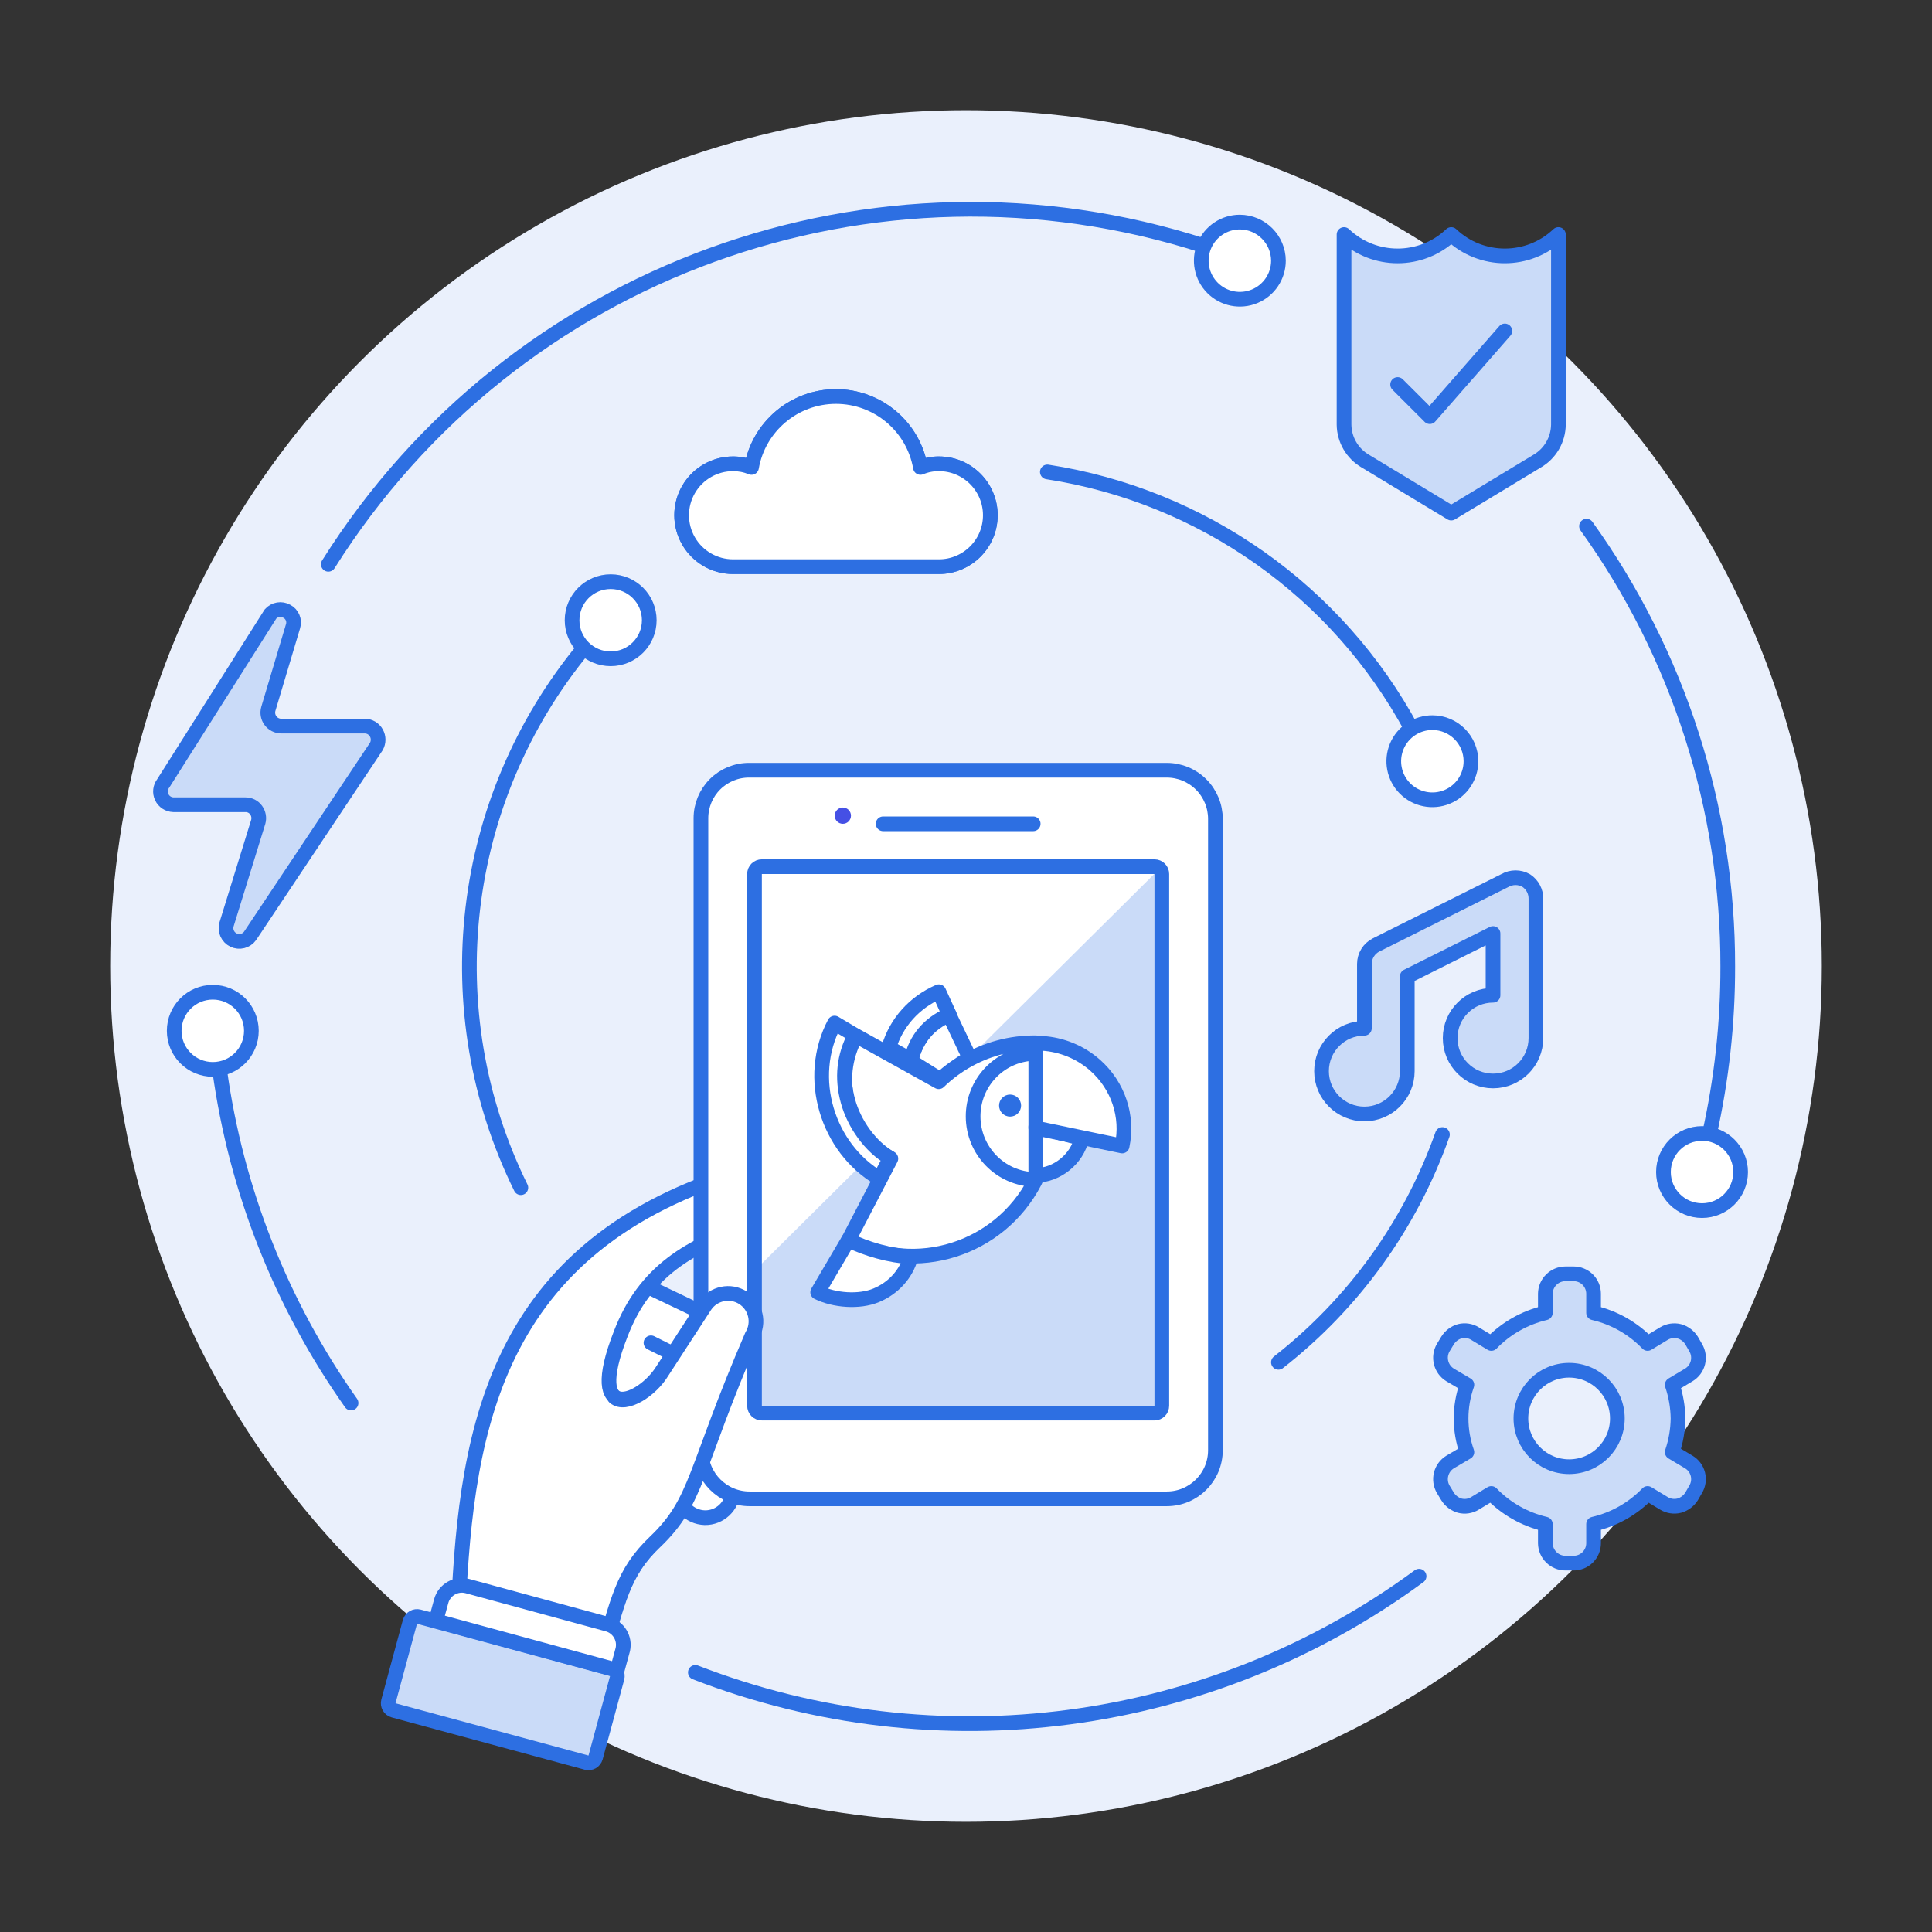 <svg xmlns="http://www.w3.org/2000/svg" xmlns:xlink="http://www.w3.org/1999/xlink" width="263" height="263" version="1.1" viewBox="0 0 263 263"><rect x="0" y="0" width="263" height="263" fill="#333333" stroke="none"/><title>square</title><desc>Created with Sketch.</desc><g id="Page-1" fill="none" fill-rule="evenodd" stroke="none" stroke-width="1"><g id="08--house-information-1" transform="translate(15, 15)"><g id="Background" fill="#EAF0FC" fill-rule="nonzero"><circle id="Oval" cx="116.5" cy="116.5" r="116.5"/></g><g id="Scene" transform="translate(6, 13)"><path id="Shape" fill="#CADBF8" fill-rule="nonzero" stroke="#2D6FE2" stroke-linejoin="round" stroke-width="2" d="M207.428,165.094 C207.406,163.535 207.14,161.99 206.64,160.514 L208.887,159.172 C209.508,158.802 209.956,158.2 210.131,157.499 C210.306,156.798 210.195,156.056 209.821,155.438 L209.266,154.475 C208.878,153.861 208.274,153.414 207.574,153.221 C206.868,153.05 206.123,153.165 205.502,153.542 L203.284,154.884 C201.289,152.811 198.734,151.361 195.93,150.712 L195.93,148.116 C195.93,147.397 195.644,146.707 195.135,146.198 C194.626,145.689 193.936,145.403 193.216,145.403 L192.107,145.403 C190.603,145.403 189.38,146.613 189.364,148.116 L189.364,150.712 C186.563,151.368 184.009,152.816 182.01,154.884 L179.792,153.542 C179.174,153.159 178.426,153.043 177.72,153.221 C177.03,153.42 176.438,153.867 176.057,154.475 L175.473,155.438 C174.712,156.729 175.127,158.391 176.407,159.172 L178.683,160.514 C177.633,163.477 177.633,166.711 178.683,169.674 L176.407,171.015 C175.127,171.796 174.712,173.459 175.473,174.749 L176.057,175.712 C176.438,176.32 177.03,176.767 177.72,176.966 C178.426,177.144 179.174,177.029 179.792,176.645 L182.01,175.304 C184.009,177.372 186.563,178.82 189.364,179.475 L189.364,182.071 C189.38,183.574 190.603,184.784 192.107,184.784 L193.216,184.784 C193.936,184.784 194.626,184.498 195.135,183.99 C195.644,183.481 195.93,182.791 195.93,182.071 L195.93,179.475 C198.734,178.826 201.289,177.377 203.284,175.304 L205.502,176.645 C206.123,177.022 206.868,177.138 207.574,176.966 C208.274,176.773 208.878,176.326 209.266,175.712 L209.821,174.749 C210.195,174.131 210.306,173.389 210.131,172.688 C209.956,171.987 209.508,171.385 208.887,171.015 L206.64,169.674 C207.14,168.197 207.406,166.652 207.428,165.094 Z M192.603,171.657 C188.977,171.657 186.037,168.719 186.037,165.094 C186.037,161.469 188.977,158.53 192.603,158.53 C196.229,158.53 199.169,161.469 199.169,165.094 C199.169,168.719 196.229,171.657 192.603,171.657 Z"/><path id="Shape" fill="#CADBF8" fill-rule="nonzero" d="M191.144,29.799 C191.121,31.86 190.012,33.756 188.226,34.787 L176.553,41.846 L164.88,34.787 C163.094,33.756 161.985,31.86 161.962,29.799 L161.962,3.924 C166.05,7.806 172.464,7.806 176.553,3.924 C180.641,7.806 187.056,7.806 191.144,3.924 L191.144,29.799 Z"/><path id="Shape" stroke="#2D6FE2" stroke-linejoin="round" stroke-width="2" d="M191.144,29.799 C191.121,31.86 190.012,33.756 188.226,34.787 L176.553,41.846 L164.88,34.787 C163.094,33.756 161.985,31.86 161.962,29.799 L161.962,3.924 C166.05,7.806 172.464,7.806 176.553,3.924 C180.641,7.806 187.056,7.806 191.144,3.924 L191.144,29.799 Z"/><polyline id="Shape" stroke="#2D6FE2" stroke-linecap="round" stroke-linejoin="round" stroke-width="2" points="169.257 24.344 173.635 28.719 183.848 17.051"/><g id="Group"><path id="Shape" fill="#FFF" fill-rule="nonzero" stroke="#2D6FE2" stroke-linecap="round" stroke-linejoin="round" stroke-width="2" d="M90.845,164.948 L80.923,154.271 C80.217,153.554 79.386,152.97 78.471,152.55 L66.565,146.862 C65.135,145.316 64.872,147.533 63.326,148.933 C61.779,150.333 57.314,156.43 58.744,158.005 L71.205,171.395 L71.205,174.749 C71.204,176.831 72.858,178.537 74.94,178.6 C77.002,178.633 78.713,177.014 78.792,174.954 C79.576,175.381 80.483,175.525 81.36,175.362 C83.369,174.91 84.659,172.95 84.278,170.928 L83.812,168.565 L85.183,170.024 C86.603,171.496 88.935,171.578 90.455,170.208 C91.975,168.839 92.134,166.512 90.815,164.948 L90.845,164.948 Z"/><path id="Shape" stroke="#2D6FE2" stroke-width="2" d="M75.874,167.602 L76.808,172.357 C77.232,174.384 79.214,175.687 81.244,175.274 C83.252,174.823 84.542,172.863 84.162,170.84"/><path id="Shape" stroke="#2D6FE2" stroke-width="2" d="M77.975,162.235 L85.212,170.024"/><path id="Shape" stroke="#2D6FE2" stroke-linecap="round" stroke-linejoin="round" stroke-width="2" d="M70.709,156.342 L67.615,154.796"/><path id="Shape" fill="#FFF" fill-rule="nonzero" d="M60.699,198.582 L41.293,193.331 C42.285,168.594 45.116,142.282 79.23,131.664 L81.185,131.051 C82.985,130.815 84.7,131.887 85.276,133.607 C85.852,135.328 85.128,137.216 83.549,138.111 L81.594,138.723 C72.839,141.436 66.711,145.17 63.501,153.571 C58.54,166.202 66.419,162.906 69.133,158.618 L74.969,149.633 C76.12,147.925 78.424,147.448 80.159,148.557 C81.894,149.666 82.428,151.956 81.36,153.717 C73.393,172.211 74.035,176.179 68.17,181.78 C63.851,186.068 63.121,189.772 60.699,198.582 Z"/><path id="Shape" stroke="#2D6FE2" stroke-linecap="round" stroke-linejoin="round" stroke-width="2" d="M60.699,198.582 L41.293,193.331 C42.285,168.594 45.116,142.282 79.23,131.664 L81.185,131.051 C82.985,130.815 84.7,131.887 85.276,133.607 C85.852,135.328 85.128,137.216 83.549,138.111 L81.594,138.723 C72.839,141.436 66.711,145.17 63.501,153.571 C58.54,166.202 66.419,162.906 69.133,158.618 L74.969,149.633 C76.12,147.925 78.424,147.448 80.159,148.557 C81.894,149.666 82.428,151.956 81.36,153.717 C73.393,172.211 74.035,176.179 68.17,181.78 C63.851,186.068 63.121,189.772 60.699,198.582 Z"/><path id="Shape" fill="#FFF" fill-rule="nonzero" d="M80.952,76.851 L137.828,76.851 C139.585,76.851 141.27,77.549 142.512,78.791 C143.754,80.033 144.452,81.717 144.452,83.473 L144.452,169.411 C144.452,173.068 141.487,176.033 137.828,176.033 L81.039,176.033 C77.381,176.033 74.415,173.068 74.415,169.411 L74.415,83.386 C74.415,81.653 75.104,79.991 76.329,78.765 C77.555,77.54 79.218,76.851 80.952,76.851 Z"/><path id="Rectangle-path" fill="#CADBF8" fill-rule="nonzero" d="M82.71,89.978 L136.157,89.978 C136.709,89.978 137.157,90.426 137.157,90.978 L137.157,163.364 C137.157,163.917 136.709,164.364 136.157,164.364 L82.71,164.364 C82.158,164.364 81.71,163.917 81.71,163.364 L81.71,90.978 C81.71,90.426 82.158,89.978 82.71,89.978 Z"/><path id="Shape" fill="#FFF" fill-rule="nonzero" d="M136.281,90.824 C135.738,90.285 135.004,89.982 134.239,89.978 L84.629,89.978 C83.017,89.978 81.71,91.284 81.71,92.895 L81.71,144.995 L136.281,90.824 Z"/><path id="Shape" stroke="#2D6FE2" stroke-linejoin="round" stroke-width="2" d="M80.952,76.851 L137.828,76.851 C139.585,76.851 141.27,77.549 142.512,78.791 C143.754,80.033 144.452,81.717 144.452,83.473 L144.452,169.411 C144.452,173.068 141.487,176.033 137.828,176.033 L81.039,176.033 C77.381,176.033 74.415,173.068 74.415,169.411 L74.415,83.386 C74.415,81.653 75.104,79.991 76.329,78.765 C77.555,77.54 79.218,76.851 80.952,76.851 Z"/><path id="Rectangle-path" stroke="#2D6FE2" stroke-linejoin="round" stroke-width="2" d="M82.71,89.978 L136.157,89.978 C136.709,89.978 137.157,90.426 137.157,90.978 L137.157,163.364 C137.157,163.917 136.709,164.364 136.157,164.364 L82.71,164.364 C82.158,164.364 81.71,163.917 81.71,163.364 L81.71,90.978 C81.71,90.426 82.158,89.978 82.71,89.978 Z"/><path id="Shape" stroke="#2D6FE2" stroke-linecap="round" stroke-linejoin="round" stroke-width="2" d="M99.22,84.144 L119.647,84.144"/><path id="Shape" fill="#4550E5" fill-rule="nonzero" d="M93.734,81.927 C93.121,81.927 92.625,82.423 92.625,83.036 C92.625,83.648 93.121,84.144 93.734,84.144 C94.346,84.144 94.842,83.648 94.842,83.036 C94.842,82.423 94.346,81.927 93.734,81.927 Z"/><path id="Shape" stroke="#2D6FE2" stroke-linecap="round" stroke-linejoin="round" stroke-width="2" d="M175.356,126.442 C171.022,138.693 163.277,149.452 153.032,157.451"/><path id="Shape" stroke="#2D6FE2" stroke-linecap="round" stroke-linejoin="round" stroke-width="2" d="M26.789,162.993 C17.282,149.543 11.147,134.006 8.901,117.691"/><path id="Shape" stroke="#2D6FE2" stroke-linecap="round" stroke-linejoin="round" stroke-width="2" d="M172.176,186.564 C143.734,207.476 106.577,212.416 73.656,199.661"/><path id="Shape" stroke="#2D6FE2" stroke-linecap="round" stroke-linejoin="round" stroke-width="2" d="M194.967,43.626 C207.509,61.097 214.237,82.068 214.198,103.572 C214.209,111.265 213.367,118.935 211.688,126.442"/><path id="Shape" stroke="#2D6FE2" stroke-linecap="round" stroke-linejoin="round" stroke-width="2" d="M23.696,48.818 C48.874,8.808 97.996,-9.029 142.993,5.499"/><path id="Shape" fill="#FFF" fill-rule="nonzero" stroke="#2D6FE2" stroke-linecap="round" stroke-linejoin="round" stroke-width="2" d="M153.032,7.483 C153.032,9.606 151.752,11.521 149.789,12.334 C147.826,13.147 145.567,12.697 144.065,11.196 C142.563,9.694 142.113,7.435 142.926,5.473 C143.739,3.511 145.655,2.232 147.779,2.232 C150.674,2.248 153.016,4.589 153.032,7.483 Z"/><ellipse id="Oval" cx="210.696" cy="131.547" fill="#FFF" fill-rule="nonzero" stroke="#2D6FE2" stroke-linecap="round" stroke-linejoin="round" stroke-width="2" rx="5.253" ry="5.251"/><ellipse id="Oval" cx="7.967" cy="112.323" fill="#FFF" fill-rule="nonzero" stroke="#2D6FE2" stroke-linecap="round" stroke-linejoin="round" stroke-width="2" rx="5.253" ry="5.251"/><path id="Shape" stroke="#2D6FE2" stroke-linecap="round" stroke-linejoin="round" stroke-width="2" d="M49.902,133.677 C38.062,109.622 41.431,80.864 58.511,60.195"/><path id="Shape" stroke="#2D6FE2" stroke-linecap="round" stroke-linejoin="round" stroke-width="2" d="M121.573,36.245 C142.683,39.5 161.046,52.458 171.183,71.251"/><path id="Shape" fill="#FFF" fill-rule="nonzero" stroke="#2D6FE2" stroke-linecap="round" stroke-linejoin="round" stroke-width="2" d="M67.382,56.432 C67.382,59.332 65.03,61.682 62.129,61.682 C59.228,61.682 56.876,59.332 56.876,56.432 C56.876,53.532 59.228,51.181 62.129,51.181 C65.03,51.181 67.382,53.532 67.382,56.432 Z"/><path id="Shape" fill="#FFF" fill-rule="nonzero" stroke="#2D6FE2" stroke-linecap="round" stroke-linejoin="round" stroke-width="2" d="M179.238,75.626 C179.238,77.753 177.955,79.669 175.988,80.48 C174.022,81.291 171.76,80.836 170.26,79.329 C168.76,77.821 168.318,75.558 169.14,73.597 C169.963,71.635 171.887,70.364 174.014,70.375 C176.904,70.391 179.238,72.738 179.238,75.626 Z"/><path id="Shape" fill="#FFF" fill-rule="nonzero" stroke="#2D6FE2" stroke-linecap="round" stroke-linejoin="round" stroke-width="2" d="M62.654,162.206 C64.143,163.489 67.615,161.272 69.133,158.734 L74.969,149.75 C76.12,148.042 78.424,147.564 80.159,148.673 C81.894,149.782 82.428,152.073 81.36,153.834 C73.393,172.328 74.035,176.295 68.17,181.896 C63.793,186.068 63.063,189.772 60.641,198.582 L51.157,196.015"/><path id="Rectangle-path" fill="#CADBF8" fill-rule="nonzero" d="M41.838,187.402 L53.044,187.401 C53.597,187.401 54.044,187.849 54.044,188.401 C54.044,188.401 54.044,188.401 54.044,188.401 L54.044,215.616 C54.044,216.168 53.596,216.616 53.044,216.616 L41.837,216.616 C41.285,216.616 40.837,216.168 40.837,215.616 C40.837,215.616 40.837,215.616 40.837,215.616 L40.838,188.402 C40.838,187.849 41.285,187.402 41.838,187.402 Z" transform="translate(47.441, 202.009) rotate(-74.846) translate(-47.441, -202.009)"/><path id="Rectangle-path" stroke="#2D6FE2" stroke-linejoin="round" stroke-width="1.995" d="M41.838,187.402 L53.044,187.401 C53.597,187.401 54.044,187.849 54.044,188.401 C54.044,188.401 54.044,188.401 54.044,188.401 L54.044,215.616 C54.044,216.168 53.596,216.616 53.044,216.616 L41.837,216.616 C41.285,216.616 40.837,216.168 40.837,215.616 C40.837,215.616 40.837,215.616 40.837,215.616 L40.838,188.402 C40.838,187.849 41.285,187.402 41.838,187.402 Z" transform="translate(47.441, 202.009) rotate(-74.846) translate(-47.441, -202.009)"/><path id="Shape" fill="#FFF" fill-rule="nonzero" stroke="#2D6FE2" stroke-linecap="round" stroke-linejoin="round" stroke-width="2" d="M51.349,180.46 L54.268,180.46 L54.267,206.042 L51.495,206.042 C49.883,206.042 48.576,204.736 48.576,203.125 L48.577,183.377 C48.575,181.822 49.795,180.538 51.349,180.46 Z" transform="translate(51.422, 193.251) rotate(105.22) translate(-51.422, -193.251)"/><path id="Shape" fill="#FFF" fill-rule="nonzero" stroke="#2D6FE2" stroke-linejoin="round" stroke-width="2" d="M106.807,35.137 C105.946,35.132 105.092,35.301 104.298,35.633 C103.319,30.05 98.469,25.978 92.8,25.978 C87.13,25.978 82.28,30.05 81.302,35.633 C80.506,35.304 79.653,35.135 78.792,35.137 C76.29,35.137 73.978,36.471 72.727,38.637 C71.476,40.804 71.476,43.472 72.727,45.638 C73.978,47.805 76.29,49.139 78.792,49.139 L106.807,49.139 C110.675,49.139 113.811,46.004 113.811,42.138 C113.811,38.271 110.675,35.137 106.807,35.137 Z"/><path id="Shape" fill="#FFF" fill-rule="nonzero" stroke="#2D6FE2" stroke-linejoin="round" stroke-width="2" d="M106.807,35.137 C105.946,35.132 105.092,35.301 104.298,35.633 C103.319,30.05 98.469,25.978 92.8,25.978 C87.13,25.978 82.28,30.05 81.302,35.633 C80.506,35.304 79.653,35.135 78.792,35.137 C76.29,35.137 73.978,36.471 72.727,38.637 C71.476,40.804 71.476,43.472 72.727,45.638 C73.978,47.805 76.29,49.139 78.792,49.139 L106.807,49.139 C110.675,49.139 113.811,46.004 113.811,42.138 C113.811,38.271 110.675,35.137 106.807,35.137 Z"/><path id="Shape" fill="#CADBF8" fill-rule="nonzero" stroke="#2D6FE2" stroke-linejoin="round" stroke-width="2" d="M186.767,91.874 C185.864,91.353 184.751,91.353 183.848,91.874 L166.339,100.626 C165.358,101.12 164.737,102.124 164.734,103.222 L164.734,111.973 C161.511,111.973 158.898,114.585 158.898,117.808 C158.898,121.03 161.511,123.642 164.734,123.642 C167.957,123.642 170.571,121.03 170.571,117.808 L170.571,104.914 L182.243,99.08 L182.243,107.481 C179.02,107.481 176.407,110.093 176.407,113.315 C176.407,116.537 179.02,119.149 182.243,119.149 C185.467,119.149 188.08,116.537 188.08,113.315 L188.08,94.354 C188.095,93.358 187.599,92.422 186.767,91.874 Z"/><path id="Shape" fill="#CADBF8" fill-rule="nonzero" stroke="#2D6FE2" stroke-linejoin="round" stroke-width="2" d="M18.881,57.278 C19.147,56.473 18.788,55.594 18.035,55.207 C17.299,54.791 16.372,54.949 15.817,55.586 L1.226,78.631 C0.808,79.168 0.728,79.894 1.017,80.51 C1.307,81.125 1.917,81.526 2.597,81.548 L12.432,81.548 C12.998,81.545 13.531,81.817 13.862,82.277 C14.2,82.739 14.307,83.33 14.153,83.882 L9.834,97.855 C9.597,98.699 10,99.592 10.791,99.973 C11.582,100.354 12.532,100.112 13.044,99.401 L30.233,73.613 C30.555,73.043 30.555,72.346 30.233,71.776 C29.911,71.193 29.294,70.834 28.628,70.842 L17.247,70.842 C16.68,70.827 16.152,70.552 15.815,70.096 C15.479,69.64 15.372,69.054 15.525,68.509 L18.881,57.278 Z"/></g></g><g id="mono-white-line" fill-rule="nonzero" transform="translate(96, 120)"><path id="Shape" fill="#FFF" d="M30.983,8 C26.175,8.009 22.221,11.75 22,16.5 C22.221,21.256 26.185,25 31,25 L31,8 L30.983,8 Z"/><path id="Shape" fill="#FFF" stroke="#2D6FE2" stroke-linecap="round" stroke-linejoin="round" stroke-width="2" d="M21.468,16.965 C21.468,16.833 21.471,16.701 21.477,16.57 C21.681,12.011 25.416,8.398 29.997,8.387 C30.001,8.069 30.001,7.591 29.997,6.954 C26.557,6.928 23.234,7.826 20.271,9.586 C19.329,10.146 18.438,10.788 17.607,11.505 C17.329,11.743 17.057,11.993 16.791,12.254 L12.117,9.654 L9.542,8.224 L5.543,6 C2.265,11.932 4.381,19.414 10.272,22.72 L4.484,33.839 C13.683,38.683 25.043,35.109 29.86,25.856 L29.997,25.561 L29.869,25.561 C25.208,25.48 21.47,21.656 21.468,16.965 Z"/><path id="Shape" fill="#FFF" stroke="#2D6FE2" stroke-linecap="round" stroke-linejoin="round" stroke-width="2" d="M2.611,4.269 C-1.336,11.709 1.627,21.301 8.726,25.439 L10.189,22.663 C7.47,21.079 5.275,17.996 4.422,14.862 C3.569,11.727 3.875,8.767 5.387,5.919 L2.611,4.269 Z"/><path id="Shape" fill="#FFF" stroke="#2D6FE2" stroke-linecap="round" stroke-linejoin="round" stroke-width="2" d="M30,18.38 L30,25 C32.901,24.995 35.636,22.731 36.238,19.964 L30,18.38 Z"/><path id="Shape" fill="#FFF" stroke="#2D6FE2" stroke-linecap="round" stroke-linejoin="round" stroke-width="2" d="M38.094,10.02 C36.097,8.244 33.539,7.187 30.844,7.024 C30.58,7.01 30.311,7.002 30.05,7 L30,7 C30,7.042 30,18.555 30,18.555 L41.753,21 C42.607,16.965 41.215,12.79 38.094,10.02 Z"/><path id="Shape" fill="#FFF" stroke="#2D6FE2" stroke-linecap="round" stroke-linejoin="round" stroke-width="2" d="M21,9.019 L18.134,3 C15.49,4.196 13.579,6.598 13,9.453 L17,11.951 C18.035,10.947 19.76,9.752 21,9.019 Z"/><path id="Shape" fill="#FFF" stroke="#2D6FE2" stroke-linecap="round" stroke-linejoin="round" stroke-width="2" d="M18.236,3.128 L16.803,0 C13.478,1.439 10.986,4.221 10,7.597 L13.038,9.309 C13.643,6.455 15.474,4.324 18.236,3.128 Z"/><path id="Shape" fill="#FFF" stroke="#2D6FE2" stroke-linecap="round" stroke-linejoin="round" stroke-width="2" d="M0.31,40.914 C2.575,42.031 5.949,42.299 8.288,41.324 C10.626,40.349 12.362,38.423 13,36.095 C10.192,35.942 6.972,35.041 4.481,33.813 L0.31,40.914 Z"/><circle id="Oval" cx="26.5" cy="15.5" r="1.5" fill="#2D6FE2"/></g></g></g></svg>